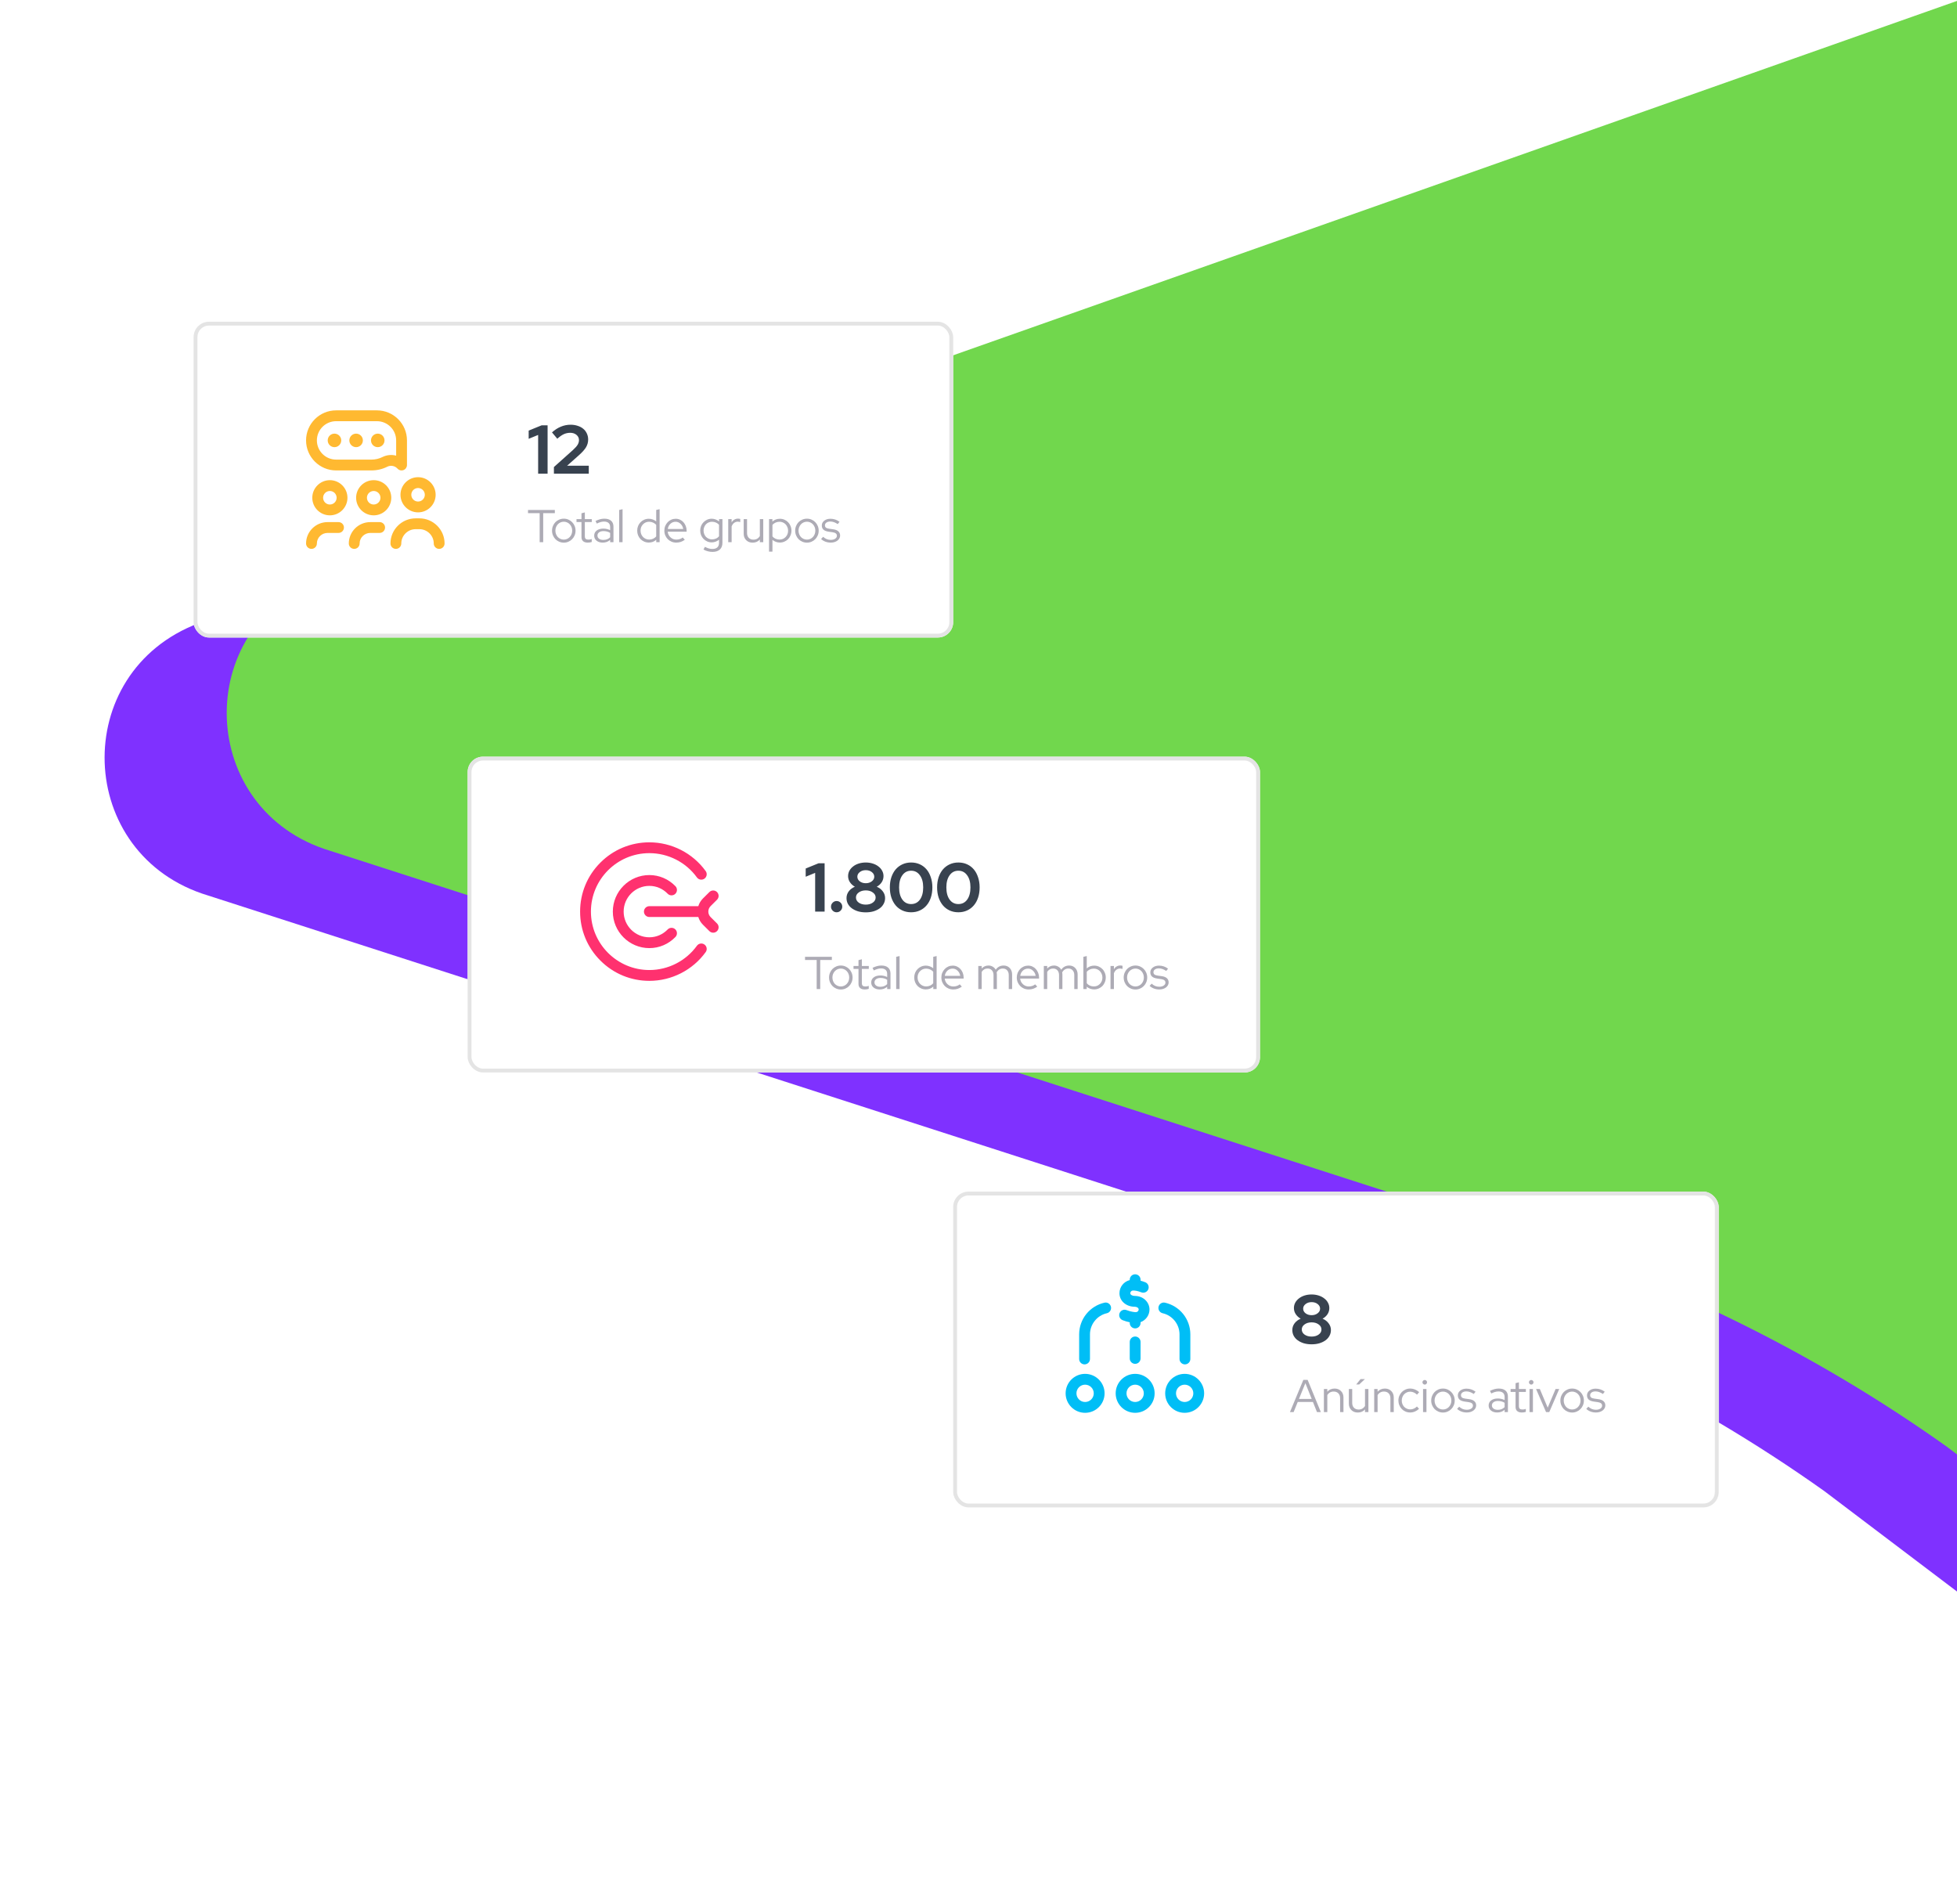 <svg width="657" height="639" viewBox="0 0 657 639" fill="none" xmlns="http://www.w3.org/2000/svg">
<g clip-path="url(#clip0)">
<path d="M66.724 209.191L1283.58 -220.329C1327.77 -236.746 1373.5 -199.684 1365.31 -153.982L1149.08 723.164C1136.24 795.456 1050.85 829.422 990.349 786.537L612.464 500.531C566.957 468.19 516.258 443.564 462.486 427.235L69.888 300.611C25.104 287.15 23.07 225.623 66.724 209.191Z" fill="#7F31FF"/>
<path d="M107.724 194.191L1324.58 -235.329C1368.77 -251.746 1414.5 -214.684 1406.31 -168.982L1190.08 708.164C1177.24 780.456 1091.85 814.422 1031.35 771.537L653.464 485.531C607.957 453.19 557.258 428.564 503.486 412.235L110.888 285.611C66.104 272.15 64.07 210.623 107.724 194.191Z" fill="#71D74D"/>
<g filter="url(#filter0_d)">
<rect x="65" y="108" width="255" height="106" rx="5.15" fill="white"/>
<rect x="65.644" y="108.644" width="253.712" height="104.713" rx="4.506" stroke="#E4E4E4" stroke-width="1.288"/>
</g>
<g filter="url(#filter1_d)">
<rect x="157" y="254" width="266" height="106" rx="5.15" fill="white"/>
<rect x="157.644" y="254.644" width="264.712" height="104.713" rx="4.506" stroke="#E4E4E4" stroke-width="1.288"/>
</g>
<g filter="url(#filter2_d)">
<rect x="320" y="400" width="257" height="106" rx="5.15" fill="white"/>
<rect x="320.644" y="400.644" width="255.712" height="104.713" rx="4.506" stroke="#E4E4E4" stroke-width="1.288"/>
</g>
<path d="M183.837 142.777V159H180.662V145.999L177.487 147.297V144.539L181.82 142.777H183.837ZM185.96 159V156.775L192.357 151.051C193.083 150.387 193.6 149.807 193.909 149.313C194.218 148.803 194.373 148.278 194.373 147.737C194.373 147.026 194.095 146.439 193.538 145.976C192.982 145.512 192.287 145.28 191.453 145.28C190.68 145.28 189.954 145.435 189.274 145.744C188.61 146.053 187.884 146.563 187.096 147.273L185.311 145.141C186.254 144.292 187.25 143.65 188.301 143.218C189.351 142.785 190.433 142.569 191.545 142.569C192.411 142.569 193.206 142.693 193.932 142.94C194.674 143.171 195.3 143.504 195.81 143.936C196.335 144.369 196.737 144.894 197.015 145.512C197.308 146.13 197.455 146.802 197.455 147.528C197.455 148.455 197.223 149.313 196.76 150.101C196.296 150.889 195.493 151.793 194.35 152.812L190.387 156.335H197.664V159H185.96Z" fill="#38424F"/>
<path d="M276.837 289.777V306H273.662V292.999L270.487 294.297V291.539L274.82 289.777H276.837ZM280.861 302.454C281.386 302.454 281.834 302.64 282.205 303.01C282.576 303.381 282.761 303.829 282.761 304.355C282.761 304.864 282.576 305.305 282.205 305.676C281.834 306.046 281.386 306.232 280.861 306.232C280.351 306.232 279.91 306.046 279.54 305.676C279.169 305.305 278.983 304.864 278.983 304.355C278.983 303.829 279.169 303.381 279.54 303.01C279.91 302.64 280.351 302.454 280.861 302.454ZM290.653 306.255C289.711 306.255 288.838 306.139 288.035 305.907C287.247 305.66 286.567 305.328 285.995 304.911C285.424 304.494 284.976 303.992 284.651 303.404C284.342 302.817 284.188 302.168 284.188 301.458C284.188 300.623 284.443 299.866 284.952 299.187C285.478 298.507 286.158 297.997 286.992 297.657C286.312 297.271 285.764 296.769 285.346 296.151C284.929 295.533 284.721 294.845 284.721 294.088C284.721 293.439 284.867 292.837 285.161 292.28C285.47 291.724 285.887 291.245 286.412 290.844C286.938 290.426 287.563 290.102 288.29 289.87C289.031 289.638 289.819 289.523 290.653 289.523C291.488 289.523 292.268 289.638 292.994 289.87C293.736 290.102 294.369 290.426 294.894 290.844C295.435 291.245 295.852 291.724 296.146 292.28C296.455 292.837 296.609 293.439 296.609 294.088C296.609 294.845 296.401 295.54 295.984 296.174C295.567 296.792 295.018 297.286 294.338 297.657C295.173 297.997 295.845 298.507 296.355 299.187C296.88 299.866 297.142 300.623 297.142 301.458C297.142 302.168 296.98 302.817 296.656 303.404C296.347 303.992 295.906 304.494 295.335 304.911C294.763 305.328 294.076 305.66 293.272 305.907C292.484 306.139 291.611 306.255 290.653 306.255ZM290.653 296.475C291.457 296.475 292.129 296.266 292.67 295.849C293.226 295.432 293.504 294.915 293.504 294.297C293.504 293.679 293.234 293.161 292.693 292.744C292.152 292.311 291.472 292.095 290.653 292.095C289.85 292.095 289.178 292.311 288.637 292.744C288.096 293.161 287.826 293.679 287.826 294.297C287.826 294.915 288.096 295.432 288.637 295.849C289.193 296.266 289.866 296.475 290.653 296.475ZM290.653 303.659C291.611 303.659 292.399 303.435 293.017 302.987C293.651 302.539 293.967 301.968 293.967 301.272C293.967 300.592 293.651 300.029 293.017 299.581C292.399 299.117 291.611 298.885 290.653 298.885C289.711 298.885 288.923 299.117 288.29 299.581C287.672 300.029 287.363 300.592 287.363 301.272C287.363 301.968 287.672 302.539 288.29 302.987C288.923 303.435 289.711 303.659 290.653 303.659ZM305.876 306.232C304.81 306.232 303.837 306.031 302.956 305.629C302.075 305.227 301.326 304.664 300.708 303.937C300.09 303.211 299.603 302.331 299.248 301.295C298.908 300.26 298.738 299.117 298.738 297.866C298.738 296.63 298.908 295.494 299.248 294.459C299.603 293.424 300.09 292.543 300.708 291.817C301.342 291.091 302.099 290.527 302.979 290.125C303.86 289.723 304.826 289.523 305.876 289.523C306.942 289.523 307.916 289.723 308.796 290.125C309.677 290.527 310.426 291.091 311.044 291.817C311.662 292.543 312.141 293.424 312.481 294.459C312.836 295.494 313.014 296.63 313.014 297.866C313.014 299.117 312.844 300.26 312.504 301.295C312.164 302.331 311.678 303.211 311.044 303.937C310.426 304.664 309.677 305.227 308.796 305.629C307.916 306.031 306.942 306.232 305.876 306.232ZM305.876 303.474C307.128 303.474 308.116 302.972 308.843 301.968C309.569 300.963 309.932 299.596 309.932 297.866C309.932 296.166 309.561 294.814 308.819 293.81C308.093 292.79 307.112 292.28 305.876 292.28C304.64 292.28 303.659 292.79 302.933 293.81C302.207 294.814 301.844 296.166 301.844 297.866C301.844 299.596 302.207 300.963 302.933 301.968C303.659 302.972 304.64 303.474 305.876 303.474ZM321.741 306.232C320.675 306.232 319.702 306.031 318.821 305.629C317.94 305.227 317.191 304.664 316.573 303.937C315.955 303.211 315.468 302.331 315.113 301.295C314.773 300.26 314.603 299.117 314.603 297.866C314.603 296.63 314.773 295.494 315.113 294.459C315.468 293.424 315.955 292.543 316.573 291.817C317.207 291.091 317.964 290.527 318.844 290.125C319.725 289.723 320.69 289.523 321.741 289.523C322.807 289.523 323.78 289.723 324.661 290.125C325.542 290.527 326.291 291.091 326.909 291.817C327.527 292.543 328.006 293.424 328.346 294.459C328.701 295.494 328.879 296.63 328.879 297.866C328.879 299.117 328.709 300.26 328.369 301.295C328.029 302.331 327.543 303.211 326.909 303.937C326.291 304.664 325.542 305.227 324.661 305.629C323.78 306.031 322.807 306.232 321.741 306.232ZM321.741 303.474C322.993 303.474 323.981 302.972 324.707 301.968C325.434 300.963 325.797 299.596 325.797 297.866C325.797 296.166 325.426 294.814 324.684 293.81C323.958 292.79 322.977 292.28 321.741 292.28C320.505 292.28 319.524 292.79 318.798 293.81C318.072 294.814 317.709 296.166 317.709 297.866C317.709 299.596 318.072 300.963 318.798 301.968C319.524 302.972 320.505 303.474 321.741 303.474Z" fill="#38424F"/>
<path d="M440.323 451.255C439.381 451.255 438.508 451.139 437.705 450.907C436.917 450.66 436.237 450.328 435.665 449.911C435.093 449.494 434.645 448.992 434.321 448.404C434.012 447.817 433.857 447.168 433.857 446.458C433.857 445.623 434.112 444.866 434.622 444.187C435.148 443.507 435.827 442.997 436.662 442.657C435.982 442.271 435.433 441.769 435.016 441.151C434.599 440.533 434.391 439.845 434.391 439.088C434.391 438.439 434.537 437.837 434.831 437.28C435.14 436.724 435.557 436.245 436.082 435.844C436.608 435.426 437.233 435.102 437.959 434.87C438.701 434.638 439.489 434.523 440.323 434.523C441.158 434.523 441.938 434.638 442.664 434.87C443.406 435.102 444.039 435.426 444.564 435.844C445.105 436.245 445.522 436.724 445.816 437.28C446.125 437.837 446.279 438.439 446.279 439.088C446.279 439.845 446.071 440.54 445.654 441.174C445.236 441.792 444.688 442.286 444.008 442.657C444.842 442.997 445.515 443.507 446.024 444.187C446.55 444.866 446.812 445.623 446.812 446.458C446.812 447.168 446.65 447.817 446.326 448.404C446.017 448.992 445.576 449.494 445.005 449.911C444.433 450.328 443.745 450.66 442.942 450.907C442.154 451.139 441.281 451.255 440.323 451.255ZM440.323 441.475C441.127 441.475 441.799 441.266 442.34 440.849C442.896 440.432 443.174 439.915 443.174 439.297C443.174 438.679 442.903 438.161 442.363 437.744C441.822 437.311 441.142 437.095 440.323 437.095C439.52 437.095 438.848 437.311 438.307 437.744C437.766 438.161 437.496 438.679 437.496 439.297C437.496 439.915 437.766 440.432 438.307 440.849C438.863 441.266 439.535 441.475 440.323 441.475ZM440.323 448.659C441.281 448.659 442.069 448.435 442.687 447.987C443.321 447.539 443.637 446.968 443.637 446.272C443.637 445.592 443.321 445.029 442.687 444.581C442.069 444.117 441.281 443.885 440.323 443.885C439.381 443.885 438.593 444.117 437.959 444.581C437.341 445.029 437.032 445.592 437.032 446.272C437.032 446.968 437.341 447.539 437.959 447.987C438.593 448.435 439.381 448.659 440.323 448.659Z" fill="#38424F"/>
<path d="M177.263 172.251V171.185H186.27V172.251H182.361V182H181.172V172.251H177.263ZM185.328 178.122C185.328 177.566 185.431 177.041 185.637 176.546C185.843 176.052 186.121 175.624 186.471 175.264C186.832 174.903 187.254 174.62 187.738 174.414C188.222 174.208 188.737 174.105 189.283 174.105C189.829 174.105 190.339 174.208 190.813 174.414C191.297 174.62 191.714 174.903 192.064 175.264C192.425 175.624 192.708 176.052 192.914 176.546C193.12 177.041 193.223 177.566 193.223 178.122C193.223 178.689 193.12 179.219 192.914 179.713C192.708 180.208 192.425 180.635 192.064 180.996C191.714 181.356 191.297 181.639 190.813 181.845C190.339 182.052 189.829 182.155 189.283 182.155C188.737 182.155 188.222 182.052 187.738 181.845C187.254 181.639 186.832 181.356 186.471 180.996C186.121 180.635 185.843 180.208 185.637 179.713C185.431 179.219 185.328 178.689 185.328 178.122ZM189.283 181.135C189.675 181.135 190.04 181.058 190.38 180.903C190.73 180.749 191.029 180.537 191.276 180.27C191.534 179.991 191.735 179.672 191.879 179.312C192.023 178.941 192.095 178.544 192.095 178.122C192.095 177.7 192.023 177.308 191.879 176.948C191.735 176.577 191.534 176.258 191.276 175.99C191.029 175.722 190.73 175.511 190.38 175.356C190.04 175.202 189.675 175.125 189.283 175.125C188.892 175.125 188.521 175.202 188.171 175.356C187.831 175.511 187.532 175.722 187.275 175.99C187.027 176.258 186.827 176.577 186.672 176.948C186.528 177.308 186.456 177.7 186.456 178.122C186.456 178.544 186.528 178.941 186.672 179.312C186.816 179.672 187.012 179.991 187.259 180.27C187.517 180.537 187.821 180.749 188.171 180.903C188.521 181.058 188.892 181.135 189.283 181.135ZM195.211 180.27V175.233H193.542V174.26H195.211V172.297L196.339 172.004V174.26H198.672V175.233H196.339V179.976C196.339 180.388 196.432 180.687 196.617 180.872C196.802 181.047 197.106 181.135 197.529 181.135C197.745 181.135 197.935 181.119 198.1 181.088C198.275 181.058 198.461 181.006 198.656 180.934V181.938C198.461 182.01 198.239 182.062 197.992 182.093C197.755 182.124 197.523 182.139 197.297 182.139C196.627 182.139 196.112 181.979 195.752 181.66C195.391 181.341 195.211 180.877 195.211 180.27ZM202.337 182.139C201.493 182.139 200.802 181.923 200.267 181.49C199.742 181.058 199.479 180.496 199.479 179.806C199.479 179.085 199.757 178.513 200.313 178.091C200.869 177.659 201.621 177.442 202.569 177.442C202.981 177.442 203.377 177.489 203.759 177.581C204.15 177.674 204.51 177.803 204.84 177.968V176.948C204.84 176.33 204.665 175.866 204.315 175.557C203.965 175.238 203.455 175.078 202.785 175.078C202.404 175.078 202.018 175.135 201.626 175.248C201.245 175.351 200.823 175.521 200.36 175.758L199.927 174.878C200.483 174.61 200.998 174.414 201.472 174.29C201.946 174.167 202.42 174.105 202.893 174.105C203.872 174.105 204.624 174.337 205.149 174.8C205.685 175.264 205.952 175.928 205.952 176.793V182H204.84V181.243C204.49 181.542 204.104 181.768 203.681 181.923C203.269 182.067 202.821 182.139 202.337 182.139ZM200.576 179.775C200.576 180.208 200.756 180.563 201.117 180.841C201.487 181.109 201.961 181.243 202.538 181.243C203.002 181.243 203.424 181.171 203.805 181.027C204.186 180.882 204.531 180.656 204.84 180.347V178.895C204.521 178.678 204.176 178.524 203.805 178.431C203.444 178.328 203.043 178.277 202.6 178.277C201.982 178.277 201.487 178.416 201.117 178.694C200.756 178.961 200.576 179.322 200.576 179.775ZM209.006 170.922V182H207.862V171.185L209.006 170.922ZM220.316 182V181.181C219.986 181.49 219.605 181.727 219.172 181.892C218.75 182.046 218.297 182.124 217.813 182.124C217.267 182.124 216.757 182.021 216.283 181.815C215.81 181.609 215.398 181.33 215.047 180.98C214.697 180.62 214.419 180.192 214.213 179.698C214.017 179.204 213.919 178.678 213.919 178.122C213.919 177.566 214.017 177.046 214.213 176.562C214.419 176.067 214.697 175.645 215.047 175.295C215.398 174.934 215.81 174.651 216.283 174.445C216.767 174.239 217.282 174.136 217.828 174.136C218.271 174.136 218.704 174.213 219.126 174.368C219.559 174.512 219.95 174.728 220.3 175.017V171.185L221.444 170.922V182H220.316ZM215.047 178.107C215.047 178.529 215.119 178.925 215.264 179.296C215.418 179.667 215.624 179.986 215.882 180.254C216.139 180.522 216.443 180.733 216.793 180.888C217.143 181.042 217.519 181.119 217.921 181.119C218.405 181.119 218.853 181.027 219.265 180.841C219.687 180.646 220.033 180.378 220.3 180.038V176.206C220.033 175.877 219.687 175.619 219.265 175.434C218.843 175.238 218.395 175.14 217.921 175.14C217.118 175.14 216.438 175.423 215.882 175.99C215.325 176.556 215.047 177.262 215.047 178.107ZM229.908 181.181C229.475 181.5 229.022 181.742 228.548 181.907C228.085 182.062 227.575 182.139 227.019 182.139C226.462 182.139 225.937 182.036 225.443 181.83C224.959 181.624 224.536 181.341 224.176 180.98C223.826 180.62 223.548 180.197 223.342 179.713C223.136 179.219 223.033 178.689 223.033 178.122C223.033 177.566 223.13 177.046 223.326 176.562C223.532 176.077 223.805 175.655 224.145 175.295C224.485 174.934 224.887 174.651 225.35 174.445C225.824 174.239 226.323 174.136 226.849 174.136C227.364 174.136 227.843 174.239 228.286 174.445C228.739 174.651 229.125 174.934 229.444 175.295C229.774 175.655 230.031 176.077 230.217 176.562C230.413 177.046 230.51 177.566 230.51 178.122V178.477H224.16C224.243 179.24 224.557 179.873 225.103 180.378C225.649 180.882 226.303 181.135 227.065 181.135C227.467 181.135 227.858 181.073 228.239 180.949C228.62 180.826 228.94 180.651 229.197 180.424L229.908 181.181ZM226.818 175.14C226.148 175.14 225.566 175.367 225.072 175.82C224.588 176.273 224.294 176.855 224.191 177.566H229.367C229.264 176.886 228.971 176.314 228.486 175.851C228.013 175.377 227.456 175.14 226.818 175.14ZM238.935 182.062C238.4 182.062 237.895 181.959 237.421 181.753C236.958 181.547 236.551 181.269 236.201 180.919C235.85 180.558 235.572 180.136 235.366 179.652C235.171 179.167 235.073 178.647 235.073 178.091C235.073 177.535 235.171 177.015 235.366 176.531C235.572 176.047 235.85 175.629 236.201 175.279C236.551 174.919 236.963 174.635 237.437 174.429C237.91 174.223 238.42 174.12 238.966 174.12C239.409 174.12 239.836 174.203 240.248 174.368C240.671 174.522 241.057 174.744 241.407 175.032V174.26H242.535V182.185C242.535 183.174 242.247 183.931 241.67 184.457C241.093 184.992 240.269 185.26 239.198 185.26C238.662 185.26 238.132 185.188 237.606 185.044C237.081 184.91 236.602 184.714 236.17 184.457L236.664 183.56C237.128 183.808 237.555 183.988 237.946 184.101C238.348 184.215 238.75 184.271 239.151 184.271C239.883 184.271 240.439 184.096 240.82 183.746C241.201 183.396 241.392 182.881 241.392 182.201V181.166C241.042 181.454 240.655 181.676 240.233 181.83C239.821 181.985 239.388 182.062 238.935 182.062ZM236.201 178.091C236.201 178.503 236.273 178.895 236.417 179.265C236.561 179.626 236.757 179.94 237.004 180.208C237.261 180.465 237.565 180.671 237.915 180.826C238.266 180.98 238.636 181.058 239.028 181.058C239.522 181.058 239.975 180.965 240.387 180.779C240.799 180.594 241.134 180.331 241.392 179.991V176.191C241.134 175.861 240.794 175.604 240.372 175.418C239.96 175.233 239.512 175.14 239.028 175.14C238.626 175.14 238.25 175.217 237.9 175.372C237.56 175.516 237.261 175.722 237.004 175.99C236.757 176.258 236.561 176.572 236.417 176.932C236.273 177.293 236.201 177.679 236.201 178.091ZM244.481 182V174.26H245.624V175.356C245.851 174.955 246.149 174.646 246.52 174.429C246.891 174.203 247.313 174.09 247.787 174.09C247.931 174.09 248.06 174.1 248.173 174.12C248.287 174.131 248.4 174.157 248.513 174.198V175.248C248.379 175.207 248.245 175.176 248.112 175.156C247.978 175.125 247.844 175.109 247.71 175.109C247.236 175.109 246.819 175.248 246.458 175.526C246.098 175.794 245.82 176.186 245.624 176.701V182H244.481ZM250.798 174.26V178.925C250.798 179.605 250.994 180.146 251.385 180.548C251.777 180.949 252.302 181.15 252.961 181.15C253.425 181.15 253.837 181.047 254.197 180.841C254.568 180.625 254.867 180.326 255.093 179.945V174.26H256.237V182H255.093V181.104C254.795 181.454 254.439 181.717 254.027 181.892C253.625 182.067 253.172 182.155 252.668 182.155C251.782 182.155 251.061 181.876 250.505 181.32C249.948 180.764 249.67 180.043 249.67 179.157V174.26H250.798ZM258.181 185.167V174.26H259.308V175.094C259.638 174.775 260.014 174.538 260.436 174.383C260.869 174.218 261.327 174.136 261.811 174.136C262.357 174.136 262.867 174.239 263.341 174.445C263.815 174.651 264.227 174.934 264.577 175.295C264.927 175.645 265.2 176.067 265.396 176.562C265.602 177.046 265.705 177.566 265.705 178.122C265.705 178.678 265.602 179.204 265.396 179.698C265.2 180.192 264.927 180.62 264.577 180.98C264.227 181.33 263.81 181.609 263.325 181.815C262.852 182.021 262.342 182.124 261.796 182.124C261.343 182.124 260.905 182.046 260.483 181.892C260.06 181.737 259.674 181.516 259.324 181.227V185.167H258.181ZM261.703 175.14C261.219 175.14 260.766 175.238 260.344 175.434C259.932 175.619 259.592 175.882 259.324 176.222V180.053C259.592 180.383 259.937 180.646 260.359 180.841C260.781 181.027 261.229 181.119 261.703 181.119C262.517 181.119 263.197 180.836 263.743 180.27C264.299 179.693 264.577 178.982 264.577 178.138C264.577 177.715 264.5 177.324 264.345 176.963C264.201 176.592 264 176.273 263.743 176.005C263.485 175.738 263.181 175.526 262.831 175.372C262.481 175.217 262.105 175.14 261.703 175.14ZM266.953 178.122C266.953 177.566 267.056 177.041 267.262 176.546C267.468 176.052 267.746 175.624 268.097 175.264C268.457 174.903 268.879 174.62 269.364 174.414C269.848 174.208 270.363 174.105 270.909 174.105C271.454 174.105 271.964 174.208 272.438 174.414C272.922 174.62 273.339 174.903 273.69 175.264C274.05 175.624 274.333 176.052 274.539 176.546C274.745 177.041 274.848 177.566 274.848 178.122C274.848 178.689 274.745 179.219 274.539 179.713C274.333 180.208 274.05 180.635 273.69 180.996C273.339 181.356 272.922 181.639 272.438 181.845C271.964 182.052 271.454 182.155 270.909 182.155C270.363 182.155 269.848 182.052 269.364 181.845C268.879 181.639 268.457 181.356 268.097 180.996C267.746 180.635 267.468 180.208 267.262 179.713C267.056 179.219 266.953 178.689 266.953 178.122ZM270.909 181.135C271.3 181.135 271.666 181.058 272.006 180.903C272.356 180.749 272.654 180.537 272.902 180.27C273.159 179.991 273.36 179.672 273.504 179.312C273.648 178.941 273.72 178.544 273.72 178.122C273.72 177.7 273.648 177.308 273.504 176.948C273.36 176.577 273.159 176.258 272.902 175.99C272.654 175.722 272.356 175.511 272.006 175.356C271.666 175.202 271.3 175.125 270.909 175.125C270.517 175.125 270.146 175.202 269.796 175.356C269.456 175.511 269.158 175.722 268.9 175.99C268.653 176.258 268.452 176.577 268.298 176.948C268.153 177.308 268.081 177.7 268.081 178.122C268.081 178.544 268.153 178.941 268.298 179.312C268.442 179.672 268.637 179.991 268.885 180.27C269.142 180.537 269.446 180.749 269.796 180.903C270.146 181.058 270.517 181.135 270.909 181.135ZM275.649 180.934L276.344 180.192C276.694 180.522 277.086 180.779 277.518 180.965C277.961 181.14 278.409 181.227 278.863 181.227C279.481 181.227 279.985 181.099 280.377 180.841C280.768 180.584 280.964 180.249 280.964 179.837C280.964 179.507 280.845 179.25 280.608 179.064C280.382 178.869 280.021 178.735 279.527 178.663L278.183 178.477C277.41 178.364 276.833 178.137 276.452 177.798C276.082 177.447 275.896 176.979 275.896 176.392C275.896 175.743 276.169 175.207 276.715 174.785C277.261 174.352 277.956 174.136 278.801 174.136C279.357 174.136 279.882 174.218 280.377 174.383C280.881 174.548 281.371 174.805 281.844 175.156L281.242 175.928C280.809 175.64 280.387 175.423 279.975 175.279C279.573 175.135 279.161 175.063 278.739 175.063C278.214 175.063 277.781 175.181 277.441 175.418C277.112 175.655 276.947 175.964 276.947 176.345C276.947 176.675 277.06 176.932 277.287 177.118C277.513 177.293 277.879 177.416 278.384 177.489L279.728 177.674C280.5 177.777 281.077 178.009 281.458 178.369C281.85 178.719 282.045 179.188 282.045 179.775C282.045 180.105 281.963 180.419 281.798 180.718C281.644 181.006 281.422 181.258 281.134 181.475C280.856 181.681 280.526 181.845 280.145 181.969C279.764 182.082 279.352 182.139 278.909 182.139C278.27 182.139 277.668 182.036 277.101 181.83C276.545 181.614 276.061 181.315 275.649 180.934Z" fill="#ADABB5"/>
<path d="M270.263 322.251V321.185H279.27V322.251H275.361V332H274.172V322.251H270.263ZM278.328 328.122C278.328 327.566 278.431 327.041 278.637 326.546C278.843 326.052 279.121 325.624 279.471 325.264C279.832 324.903 280.254 324.62 280.738 324.414C281.222 324.208 281.737 324.105 282.283 324.105C282.829 324.105 283.339 324.208 283.813 324.414C284.297 324.62 284.714 324.903 285.064 325.264C285.425 325.624 285.708 326.052 285.914 326.546C286.12 327.041 286.223 327.566 286.223 328.122C286.223 328.689 286.12 329.219 285.914 329.713C285.708 330.208 285.425 330.635 285.064 330.996C284.714 331.356 284.297 331.639 283.813 331.845C283.339 332.052 282.829 332.155 282.283 332.155C281.737 332.155 281.222 332.052 280.738 331.845C280.254 331.639 279.832 331.356 279.471 330.996C279.121 330.635 278.843 330.208 278.637 329.713C278.431 329.219 278.328 328.689 278.328 328.122ZM282.283 331.135C282.675 331.135 283.04 331.058 283.38 330.903C283.73 330.749 284.029 330.537 284.276 330.27C284.534 329.991 284.735 329.672 284.879 329.312C285.023 328.941 285.095 328.544 285.095 328.122C285.095 327.7 285.023 327.308 284.879 326.948C284.735 326.577 284.534 326.258 284.276 325.99C284.029 325.722 283.73 325.511 283.38 325.356C283.04 325.202 282.675 325.125 282.283 325.125C281.892 325.125 281.521 325.202 281.171 325.356C280.831 325.511 280.532 325.722 280.275 325.99C280.027 326.258 279.827 326.577 279.672 326.948C279.528 327.308 279.456 327.7 279.456 328.122C279.456 328.544 279.528 328.941 279.672 329.312C279.816 329.672 280.012 329.991 280.259 330.27C280.517 330.537 280.821 330.749 281.171 330.903C281.521 331.058 281.892 331.135 282.283 331.135ZM288.211 330.27V325.233H286.542V324.26H288.211V322.297L289.339 322.004V324.26H291.672V325.233H289.339V329.976C289.339 330.388 289.432 330.687 289.617 330.872C289.802 331.047 290.106 331.135 290.529 331.135C290.745 331.135 290.935 331.119 291.1 331.088C291.275 331.058 291.461 331.006 291.656 330.934V331.938C291.461 332.01 291.239 332.062 290.992 332.093C290.755 332.124 290.523 332.139 290.297 332.139C289.627 332.139 289.112 331.979 288.752 331.66C288.391 331.341 288.211 330.877 288.211 330.27ZM295.337 332.139C294.493 332.139 293.802 331.923 293.267 331.49C292.742 331.058 292.479 330.496 292.479 329.806C292.479 329.085 292.757 328.513 293.313 328.091C293.869 327.659 294.621 327.442 295.569 327.442C295.981 327.442 296.377 327.489 296.759 327.581C297.15 327.674 297.51 327.803 297.84 327.968V326.948C297.84 326.33 297.665 325.866 297.315 325.557C296.965 325.238 296.455 325.078 295.785 325.078C295.404 325.078 295.018 325.135 294.626 325.248C294.245 325.351 293.823 325.521 293.36 325.758L292.927 324.878C293.483 324.61 293.998 324.414 294.472 324.29C294.946 324.167 295.42 324.105 295.893 324.105C296.872 324.105 297.624 324.337 298.149 324.8C298.685 325.264 298.952 325.928 298.952 326.793V332H297.84V331.243C297.49 331.542 297.104 331.768 296.681 331.923C296.269 332.067 295.821 332.139 295.337 332.139ZM293.576 329.775C293.576 330.208 293.756 330.563 294.117 330.841C294.487 331.109 294.961 331.243 295.538 331.243C296.002 331.243 296.424 331.171 296.805 331.027C297.186 330.882 297.531 330.656 297.84 330.347V328.895C297.521 328.678 297.176 328.524 296.805 328.431C296.444 328.328 296.043 328.277 295.6 328.277C294.982 328.277 294.487 328.416 294.117 328.694C293.756 328.961 293.576 329.322 293.576 329.775ZM302.006 320.922V332H300.862V321.185L302.006 320.922ZM313.316 332V331.181C312.986 331.49 312.605 331.727 312.172 331.892C311.75 332.046 311.297 332.124 310.813 332.124C310.267 332.124 309.757 332.021 309.283 331.815C308.81 331.609 308.398 331.33 308.047 330.98C307.697 330.62 307.419 330.192 307.213 329.698C307.017 329.204 306.919 328.678 306.919 328.122C306.919 327.566 307.017 327.046 307.213 326.562C307.419 326.067 307.697 325.645 308.047 325.295C308.398 324.934 308.81 324.651 309.283 324.445C309.767 324.239 310.282 324.136 310.828 324.136C311.271 324.136 311.704 324.213 312.126 324.368C312.559 324.512 312.95 324.728 313.3 325.017V321.185L314.444 320.922V332H313.316ZM308.047 328.107C308.047 328.529 308.119 328.925 308.264 329.296C308.418 329.667 308.624 329.986 308.882 330.254C309.139 330.522 309.443 330.733 309.793 330.888C310.143 331.042 310.519 331.119 310.921 331.119C311.405 331.119 311.853 331.027 312.265 330.841C312.687 330.646 313.033 330.378 313.3 330.038V326.206C313.033 325.877 312.687 325.619 312.265 325.434C311.843 325.238 311.395 325.14 310.921 325.14C310.118 325.14 309.438 325.423 308.882 325.99C308.325 326.556 308.047 327.262 308.047 328.107ZM322.908 331.181C322.475 331.5 322.022 331.742 321.548 331.907C321.085 332.062 320.575 332.139 320.019 332.139C319.462 332.139 318.937 332.036 318.443 331.83C317.959 331.624 317.536 331.341 317.176 330.98C316.826 330.62 316.548 330.197 316.342 329.713C316.136 329.219 316.033 328.689 316.033 328.122C316.033 327.566 316.13 327.046 316.326 326.562C316.532 326.077 316.805 325.655 317.145 325.295C317.485 324.934 317.887 324.651 318.35 324.445C318.824 324.239 319.323 324.136 319.849 324.136C320.364 324.136 320.843 324.239 321.286 324.445C321.739 324.651 322.125 324.934 322.444 325.295C322.774 325.655 323.031 326.077 323.217 326.562C323.413 327.046 323.51 327.566 323.51 328.122V328.477H317.16C317.243 329.24 317.557 329.873 318.103 330.378C318.649 330.882 319.303 331.135 320.065 331.135C320.467 331.135 320.858 331.073 321.239 330.949C321.62 330.826 321.94 330.651 322.197 330.424L322.908 331.181ZM319.818 325.14C319.148 325.14 318.566 325.367 318.072 325.82C317.588 326.273 317.294 326.855 317.191 327.566H322.367C322.264 326.886 321.971 326.314 321.486 325.851C321.013 325.377 320.456 325.14 319.818 325.14ZM328.428 332V324.26H329.571V325.109C329.86 324.78 330.194 324.532 330.576 324.368C330.957 324.193 331.379 324.105 331.842 324.105C332.378 324.105 332.857 324.234 333.279 324.491C333.712 324.738 334.047 325.078 334.284 325.511C334.603 325.037 334.984 324.687 335.427 324.46C335.88 324.223 336.385 324.105 336.941 324.105C337.775 324.105 338.455 324.383 338.98 324.939C339.516 325.496 339.784 326.217 339.784 327.102V332H338.656V327.334C338.656 326.654 338.476 326.114 338.115 325.712C337.755 325.31 337.265 325.109 336.647 325.109C336.225 325.109 335.839 325.217 335.489 325.434C335.138 325.65 334.84 325.964 334.593 326.376C334.613 326.489 334.629 326.608 334.639 326.732C334.66 326.845 334.67 326.968 334.67 327.102V332H333.542V327.334C333.542 326.654 333.362 326.114 333.001 325.712C332.641 325.31 332.157 325.109 331.549 325.109C331.137 325.109 330.761 325.207 330.421 325.403C330.091 325.588 329.808 325.866 329.571 326.237V332H328.428ZM348.225 331.181C347.793 331.5 347.339 331.742 346.866 331.907C346.402 332.062 345.892 332.139 345.336 332.139C344.78 332.139 344.255 332.036 343.76 331.83C343.276 331.624 342.854 331.341 342.493 330.98C342.143 330.62 341.865 330.197 341.659 329.713C341.453 329.219 341.35 328.689 341.35 328.122C341.35 327.566 341.448 327.046 341.644 326.562C341.85 326.077 342.123 325.655 342.462 325.295C342.802 324.934 343.204 324.651 343.668 324.445C344.141 324.239 344.641 324.136 345.166 324.136C345.681 324.136 346.16 324.239 346.603 324.445C347.056 324.651 347.442 324.934 347.762 325.295C348.091 325.655 348.349 326.077 348.534 326.562C348.73 327.046 348.828 327.566 348.828 328.122V328.477H342.478C342.56 329.24 342.874 329.873 343.42 330.378C343.966 330.882 344.62 331.135 345.382 331.135C345.784 331.135 346.176 331.073 346.557 330.949C346.938 330.826 347.257 330.651 347.515 330.424L348.225 331.181ZM345.135 325.14C344.466 325.14 343.884 325.367 343.389 325.82C342.905 326.273 342.612 326.855 342.509 327.566H347.685C347.582 326.886 347.288 326.314 346.804 325.851C346.33 325.377 345.774 325.14 345.135 325.14ZM350.426 332V324.26H351.569V325.109C351.858 324.78 352.193 324.532 352.574 324.368C352.955 324.193 353.377 324.105 353.841 324.105C354.376 324.105 354.855 324.234 355.277 324.491C355.71 324.738 356.045 325.078 356.282 325.511C356.601 325.037 356.982 324.687 357.425 324.46C357.878 324.223 358.383 324.105 358.939 324.105C359.773 324.105 360.453 324.383 360.979 324.939C361.514 325.496 361.782 326.217 361.782 327.102V332H360.654V327.334C360.654 326.654 360.474 326.114 360.113 325.712C359.753 325.31 359.264 325.109 358.646 325.109C358.223 325.109 357.837 325.217 357.487 325.434C357.137 325.65 356.838 325.964 356.591 326.376C356.611 326.489 356.627 326.608 356.637 326.732C356.658 326.845 356.668 326.968 356.668 327.102V332H355.54V327.334C355.54 326.654 355.36 326.114 354.999 325.712C354.639 325.31 354.155 325.109 353.547 325.109C353.135 325.109 352.759 325.207 352.419 325.403C352.09 325.588 351.806 325.866 351.569 326.237V332H350.426ZM371.228 328.122C371.228 328.678 371.125 329.204 370.919 329.698C370.723 330.192 370.45 330.62 370.1 330.98C369.75 331.33 369.332 331.609 368.848 331.815C368.375 332.021 367.865 332.124 367.319 332.124C366.866 332.124 366.423 332.046 365.99 331.892C365.568 331.737 365.182 331.516 364.831 331.227V332H363.704V321.185L364.847 320.922V325.078C365.166 324.769 365.537 324.538 365.959 324.383C366.392 324.218 366.85 324.136 367.334 324.136C367.88 324.136 368.39 324.239 368.864 324.445C369.338 324.651 369.75 324.934 370.1 325.295C370.45 325.645 370.723 326.067 370.919 326.562C371.125 327.046 371.228 327.566 371.228 328.122ZM367.226 325.14C366.742 325.14 366.289 325.238 365.867 325.434C365.455 325.619 365.115 325.882 364.847 326.222V330.053C365.115 330.383 365.46 330.646 365.882 330.841C366.304 331.027 366.752 331.119 367.226 331.119C368.04 331.119 368.72 330.836 369.266 330.27C369.822 329.693 370.1 328.982 370.1 328.138C370.1 327.715 370.023 327.324 369.868 326.963C369.724 326.592 369.523 326.273 369.266 326.005C369.008 325.738 368.704 325.526 368.354 325.372C368.004 325.217 367.628 325.14 367.226 325.14ZM372.817 332V324.26H373.96V325.356C374.187 324.955 374.485 324.646 374.856 324.429C375.227 324.203 375.649 324.09 376.123 324.09C376.267 324.09 376.396 324.1 376.509 324.12C376.622 324.131 376.736 324.157 376.849 324.198V325.248C376.715 325.207 376.581 325.176 376.447 325.156C376.313 325.125 376.18 325.109 376.046 325.109C375.572 325.109 375.155 325.248 374.794 325.526C374.434 325.794 374.156 326.186 373.96 326.701V332H372.817ZM377.244 328.122C377.244 327.566 377.347 327.041 377.553 326.546C377.759 326.052 378.037 325.624 378.387 325.264C378.748 324.903 379.17 324.62 379.654 324.414C380.138 324.208 380.653 324.105 381.199 324.105C381.745 324.105 382.255 324.208 382.729 324.414C383.213 324.62 383.63 324.903 383.98 325.264C384.341 325.624 384.624 326.052 384.83 326.546C385.036 327.041 385.139 327.566 385.139 328.122C385.139 328.689 385.036 329.219 384.83 329.713C384.624 330.208 384.341 330.635 383.98 330.996C383.63 331.356 383.213 331.639 382.729 331.845C382.255 332.052 381.745 332.155 381.199 332.155C380.653 332.155 380.138 332.052 379.654 331.845C379.17 331.639 378.748 331.356 378.387 330.996C378.037 330.635 377.759 330.208 377.553 329.713C377.347 329.219 377.244 328.689 377.244 328.122ZM381.199 331.135C381.591 331.135 381.956 331.058 382.296 330.903C382.646 330.749 382.945 330.537 383.192 330.27C383.45 329.991 383.651 329.672 383.795 329.312C383.939 328.941 384.011 328.544 384.011 328.122C384.011 327.7 383.939 327.308 383.795 326.948C383.651 326.577 383.45 326.258 383.192 325.99C382.945 325.722 382.646 325.511 382.296 325.356C381.956 325.202 381.591 325.125 381.199 325.125C380.808 325.125 380.437 325.202 380.087 325.356C379.747 325.511 379.448 325.722 379.191 325.99C378.944 326.258 378.743 326.577 378.588 326.948C378.444 327.308 378.372 327.7 378.372 328.122C378.372 328.544 378.444 328.941 378.588 329.312C378.732 329.672 378.928 329.991 379.175 330.27C379.433 330.537 379.737 330.749 380.087 330.903C380.437 331.058 380.808 331.135 381.199 331.135ZM385.94 330.934L386.635 330.192C386.985 330.522 387.377 330.779 387.809 330.965C388.252 331.14 388.7 331.227 389.153 331.227C389.771 331.227 390.276 331.099 390.667 330.841C391.059 330.584 391.254 330.249 391.254 329.837C391.254 329.507 391.136 329.25 390.899 329.064C390.673 328.869 390.312 328.735 389.818 328.663L388.473 328.477C387.701 328.364 387.124 328.137 386.743 327.798C386.372 327.447 386.187 326.979 386.187 326.392C386.187 325.743 386.46 325.207 387.006 324.785C387.552 324.352 388.247 324.136 389.091 324.136C389.648 324.136 390.173 324.218 390.667 324.383C391.172 324.548 391.661 324.805 392.135 325.156L391.533 325.928C391.1 325.64 390.678 325.423 390.266 325.279C389.864 325.135 389.452 325.063 389.03 325.063C388.504 325.063 388.072 325.181 387.732 325.418C387.402 325.655 387.237 325.964 387.237 326.345C387.237 326.675 387.351 326.932 387.577 327.118C387.804 327.293 388.17 327.416 388.674 327.489L390.018 327.674C390.791 327.777 391.368 328.009 391.749 328.369C392.14 328.719 392.336 329.188 392.336 329.775C392.336 330.105 392.254 330.419 392.089 330.718C391.934 331.006 391.713 331.258 391.424 331.475C391.146 331.681 390.817 331.845 390.436 331.969C390.055 332.082 389.643 332.139 389.2 332.139C388.561 332.139 387.958 332.036 387.392 331.83C386.836 331.614 386.352 331.315 385.94 330.934Z" fill="#ADABB5"/>
<path d="M433.062 474L437.558 463.185H438.995L443.429 474H442.131L440.771 470.601H435.673L434.298 474H433.062ZM436.09 469.581H440.354L438.238 464.297L436.09 469.581ZM444.459 474V466.26H445.603V467.171C445.901 466.821 446.257 466.558 446.669 466.383C447.081 466.198 447.539 466.105 448.044 466.105C448.919 466.105 449.635 466.383 450.191 466.939C450.748 467.496 451.026 468.217 451.026 469.102V474H449.898V469.334C449.898 468.654 449.702 468.114 449.311 467.712C448.919 467.31 448.394 467.109 447.735 467.109C447.271 467.109 446.854 467.212 446.483 467.418C446.123 467.624 445.829 467.918 445.603 468.299V474H444.459ZM453.96 466.26V470.925C453.96 471.605 454.156 472.146 454.547 472.548C454.939 472.949 455.464 473.15 456.123 473.15C456.587 473.15 456.999 473.047 457.359 472.841C457.73 472.625 458.029 472.326 458.255 471.945V466.26H459.399V474H458.255V473.104C457.957 473.454 457.601 473.717 457.189 473.892C456.788 474.067 456.334 474.155 455.83 474.155C454.944 474.155 454.223 473.876 453.667 473.32C453.111 472.764 452.832 472.043 452.832 471.157V466.26H453.96ZM456.757 462.938H458.225L456.309 464.73H455.304L456.757 462.938ZM461.343 474V466.26H462.486V467.171C462.785 466.821 463.14 466.558 463.552 466.383C463.964 466.198 464.422 466.105 464.927 466.105C465.803 466.105 466.519 466.383 467.075 466.939C467.631 467.496 467.909 468.217 467.909 469.102V474H466.781V469.334C466.781 468.654 466.585 468.114 466.194 467.712C465.803 467.31 465.277 467.109 464.618 467.109C464.155 467.109 463.738 467.212 463.367 467.418C463.006 467.624 462.713 467.918 462.486 468.299V474H461.343ZM473.437 473.104C473.849 473.104 474.246 473.021 474.627 472.857C475.008 472.692 475.364 472.45 475.693 472.131L476.404 472.903C475.992 473.294 475.528 473.598 475.013 473.815C474.498 474.031 473.963 474.139 473.407 474.139C472.861 474.139 472.346 474.036 471.862 473.83C471.377 473.624 470.96 473.341 470.61 472.98C470.26 472.62 469.982 472.192 469.776 471.698C469.57 471.204 469.467 470.678 469.467 470.122C469.467 469.566 469.57 469.046 469.776 468.562C469.982 468.067 470.26 467.64 470.61 467.279C470.96 466.919 471.377 466.635 471.862 466.429C472.346 466.213 472.861 466.105 473.407 466.105C473.963 466.105 474.504 466.213 475.029 466.429C475.564 466.646 476.033 466.944 476.435 467.326L475.709 468.16C475.4 467.841 475.044 467.593 474.643 467.418C474.241 467.243 473.834 467.156 473.422 467.156C473.031 467.156 472.66 467.233 472.31 467.387C471.959 467.542 471.656 467.753 471.398 468.021C471.151 468.289 470.955 468.603 470.811 468.963C470.667 469.324 470.595 469.71 470.595 470.122C470.595 470.544 470.667 470.941 470.811 471.312C470.965 471.672 471.166 471.986 471.414 472.254C471.671 472.512 471.975 472.718 472.325 472.872C472.675 473.027 473.046 473.104 473.437 473.104ZM478.315 464.776C478.109 464.776 477.929 464.699 477.774 464.545C477.62 464.39 477.542 464.21 477.542 464.004C477.542 463.788 477.62 463.607 477.774 463.463C477.929 463.309 478.109 463.231 478.315 463.231C478.531 463.231 478.712 463.309 478.856 463.463C479.01 463.607 479.087 463.788 479.087 464.004C479.087 464.21 479.01 464.39 478.856 464.545C478.712 464.699 478.531 464.776 478.315 464.776ZM478.887 466.26V474H477.743V466.26H478.887ZM480.481 470.122C480.481 469.566 480.584 469.041 480.79 468.546C480.996 468.052 481.274 467.624 481.624 467.264C481.985 466.903 482.407 466.62 482.891 466.414C483.375 466.208 483.89 466.105 484.436 466.105C484.982 466.105 485.492 466.208 485.966 466.414C486.45 466.62 486.867 466.903 487.217 467.264C487.578 467.624 487.861 468.052 488.067 468.546C488.273 469.041 488.376 469.566 488.376 470.122C488.376 470.689 488.273 471.219 488.067 471.713C487.861 472.208 487.578 472.635 487.217 472.996C486.867 473.356 486.45 473.639 485.966 473.845C485.492 474.052 484.982 474.155 484.436 474.155C483.89 474.155 483.375 474.052 482.891 473.845C482.407 473.639 481.985 473.356 481.624 472.996C481.274 472.635 480.996 472.208 480.79 471.713C480.584 471.219 480.481 470.689 480.481 470.122ZM484.436 473.135C484.828 473.135 485.193 473.058 485.533 472.903C485.883 472.749 486.182 472.537 486.429 472.27C486.687 471.991 486.888 471.672 487.032 471.312C487.176 470.941 487.248 470.544 487.248 470.122C487.248 469.7 487.176 469.308 487.032 468.948C486.888 468.577 486.687 468.258 486.429 467.99C486.182 467.722 485.883 467.511 485.533 467.356C485.193 467.202 484.828 467.125 484.436 467.125C484.045 467.125 483.674 467.202 483.324 467.356C482.984 467.511 482.685 467.722 482.428 467.99C482.18 468.258 481.98 468.577 481.825 468.948C481.681 469.308 481.609 469.7 481.609 470.122C481.609 470.544 481.681 470.941 481.825 471.312C481.969 471.672 482.165 471.991 482.412 472.27C482.67 472.537 482.974 472.749 483.324 472.903C483.674 473.058 484.045 473.135 484.436 473.135ZM489.177 472.934L489.872 472.192C490.222 472.522 490.613 472.779 491.046 472.965C491.489 473.14 491.937 473.227 492.39 473.227C493.008 473.227 493.513 473.099 493.904 472.841C494.296 472.584 494.491 472.249 494.491 471.837C494.491 471.507 494.373 471.25 494.136 471.064C493.909 470.869 493.549 470.735 493.055 470.663L491.71 470.477C490.938 470.364 490.361 470.137 489.98 469.798C489.609 469.447 489.424 468.979 489.424 468.392C489.424 467.743 489.697 467.207 490.243 466.785C490.789 466.352 491.484 466.136 492.328 466.136C492.885 466.136 493.41 466.218 493.904 466.383C494.409 466.548 494.898 466.805 495.372 467.156L494.769 467.928C494.337 467.64 493.915 467.423 493.503 467.279C493.101 467.135 492.689 467.063 492.267 467.063C491.741 467.063 491.309 467.181 490.969 467.418C490.639 467.655 490.474 467.964 490.474 468.345C490.474 468.675 490.588 468.932 490.814 469.118C491.041 469.293 491.407 469.416 491.911 469.489L493.255 469.674C494.028 469.777 494.605 470.009 494.986 470.369C495.377 470.719 495.573 471.188 495.573 471.775C495.573 472.105 495.49 472.419 495.326 472.718C495.171 473.006 494.95 473.258 494.661 473.475C494.383 473.681 494.054 473.845 493.673 473.969C493.291 474.082 492.879 474.139 492.437 474.139C491.798 474.139 491.195 474.036 490.629 473.83C490.073 473.614 489.589 473.315 489.177 472.934ZM502.62 474.139C501.776 474.139 501.085 473.923 500.55 473.49C500.025 473.058 499.762 472.496 499.762 471.806C499.762 471.085 500.04 470.513 500.596 470.091C501.152 469.659 501.904 469.442 502.852 469.442C503.264 469.442 503.66 469.489 504.042 469.581C504.433 469.674 504.793 469.803 505.123 469.968V468.948C505.123 468.33 504.948 467.866 504.598 467.557C504.248 467.238 503.738 467.078 503.068 467.078C502.687 467.078 502.301 467.135 501.909 467.248C501.528 467.351 501.106 467.521 500.643 467.758L500.21 466.878C500.766 466.61 501.281 466.414 501.755 466.29C502.229 466.167 502.703 466.105 503.176 466.105C504.155 466.105 504.907 466.337 505.432 466.8C505.968 467.264 506.235 467.928 506.235 468.793V474H505.123V473.243C504.773 473.542 504.387 473.768 503.964 473.923C503.552 474.067 503.104 474.139 502.62 474.139ZM500.859 471.775C500.859 472.208 501.039 472.563 501.4 472.841C501.77 473.109 502.244 473.243 502.821 473.243C503.284 473.243 503.707 473.171 504.088 473.027C504.469 472.882 504.814 472.656 505.123 472.347V470.895C504.804 470.678 504.459 470.524 504.088 470.431C503.727 470.328 503.326 470.277 502.883 470.277C502.265 470.277 501.77 470.416 501.4 470.694C501.039 470.961 500.859 471.322 500.859 471.775ZM508.802 472.27V467.233H507.133V466.26H508.802V464.297L509.929 464.004V466.26H512.262V467.233H509.929V471.976C509.929 472.388 510.022 472.687 510.208 472.872C510.393 473.047 510.697 473.135 511.119 473.135C511.335 473.135 511.526 473.119 511.691 473.088C511.866 473.058 512.051 473.006 512.247 472.934V473.938C512.051 474.01 511.83 474.062 511.583 474.093C511.346 474.124 511.114 474.139 510.887 474.139C510.218 474.139 509.703 473.979 509.342 473.66C508.982 473.341 508.802 472.877 508.802 472.27ZM514.058 464.776C513.852 464.776 513.672 464.699 513.517 464.545C513.363 464.39 513.286 464.21 513.286 464.004C513.286 463.788 513.363 463.607 513.517 463.463C513.672 463.309 513.852 463.231 514.058 463.231C514.274 463.231 514.455 463.309 514.599 463.463C514.753 463.607 514.831 463.788 514.831 464.004C514.831 464.21 514.753 464.39 514.599 464.545C514.455 464.699 514.274 464.776 514.058 464.776ZM514.63 466.26V474H513.487V466.26H514.63ZM519.036 474L515.683 466.26H516.95L519.592 472.517L522.234 466.26H523.455L520.118 474H519.036ZM523.844 470.122C523.844 469.566 523.947 469.041 524.153 468.546C524.359 468.052 524.637 467.624 524.987 467.264C525.347 466.903 525.77 466.62 526.254 466.414C526.738 466.208 527.253 466.105 527.799 466.105C528.345 466.105 528.855 466.208 529.328 466.414C529.812 466.62 530.23 466.903 530.58 467.264C530.94 467.624 531.224 468.052 531.43 468.546C531.636 469.041 531.739 469.566 531.739 470.122C531.739 470.689 531.636 471.219 531.43 471.713C531.224 472.208 530.94 472.635 530.58 472.996C530.23 473.356 529.812 473.639 529.328 473.845C528.855 474.052 528.345 474.155 527.799 474.155C527.253 474.155 526.738 474.052 526.254 473.845C525.77 473.639 525.347 473.356 524.987 472.996C524.637 472.635 524.359 472.208 524.153 471.713C523.947 471.219 523.844 470.689 523.844 470.122ZM527.799 473.135C528.19 473.135 528.556 473.058 528.896 472.903C529.246 472.749 529.545 472.537 529.792 472.27C530.049 471.991 530.25 471.672 530.394 471.312C530.539 470.941 530.611 470.544 530.611 470.122C530.611 469.7 530.539 469.308 530.394 468.948C530.25 468.577 530.049 468.258 529.792 467.99C529.545 467.722 529.246 467.511 528.896 467.356C528.556 467.202 528.19 467.125 527.799 467.125C527.407 467.125 527.037 467.202 526.686 467.356C526.346 467.511 526.048 467.722 525.79 467.99C525.543 468.258 525.342 468.577 525.188 468.948C525.044 469.308 524.971 469.7 524.971 470.122C524.971 470.544 525.044 470.941 525.188 471.312C525.332 471.672 525.528 471.991 525.775 472.27C526.032 472.537 526.336 472.749 526.686 472.903C527.037 473.058 527.407 473.135 527.799 473.135ZM532.539 472.934L533.234 472.192C533.585 472.522 533.976 472.779 534.409 472.965C534.852 473.14 535.3 473.227 535.753 473.227C536.371 473.227 536.875 473.099 537.267 472.841C537.658 472.584 537.854 472.249 537.854 471.837C537.854 471.507 537.736 471.25 537.499 471.064C537.272 470.869 536.912 470.735 536.417 470.663L535.073 470.477C534.3 470.364 533.724 470.137 533.343 469.798C532.972 469.447 532.786 468.979 532.786 468.392C532.786 467.743 533.059 467.207 533.605 466.785C534.151 466.352 534.846 466.136 535.691 466.136C536.247 466.136 536.772 466.218 537.267 466.383C537.772 466.548 538.261 466.805 538.735 467.156L538.132 467.928C537.699 467.64 537.277 467.423 536.865 467.279C536.463 467.135 536.051 467.063 535.629 467.063C535.104 467.063 534.671 467.181 534.331 467.418C534.002 467.655 533.837 467.964 533.837 468.345C533.837 468.675 533.95 468.932 534.177 469.118C534.403 469.293 534.769 469.416 535.274 469.489L536.618 469.674C537.39 469.777 537.967 470.009 538.348 470.369C538.74 470.719 538.935 471.188 538.935 471.775C538.935 472.105 538.853 472.419 538.688 472.718C538.534 473.006 538.312 473.258 538.024 473.475C537.746 473.681 537.416 473.845 537.035 473.969C536.654 474.082 536.242 474.139 535.799 474.139C535.161 474.139 534.558 474.036 533.991 473.83C533.435 473.614 532.951 473.315 532.539 472.934Z" fill="#ADABB5"/>
<path d="M140.351 171.989C137.095 171.989 134.447 169.341 134.447 166.086C134.447 162.831 137.095 160.183 140.351 160.183C143.606 160.183 146.254 162.831 146.254 166.086C146.254 169.341 143.606 171.989 140.351 171.989ZM140.351 163.815C139.099 163.815 138.08 164.834 138.08 166.086C138.08 167.338 139.099 168.356 140.351 168.356C141.602 168.356 142.621 167.338 142.621 166.086C142.621 164.834 141.602 163.815 140.351 163.815ZM125.456 172.988C122.201 172.988 119.553 170.34 119.553 167.085C119.553 163.83 122.201 161.182 125.456 161.182C128.711 161.182 131.359 163.83 131.359 167.085C131.359 170.34 128.711 172.988 125.456 172.988ZM125.456 164.814C124.204 164.814 123.186 165.833 123.186 167.085C123.186 168.337 124.204 169.355 125.456 169.355C126.708 169.355 127.727 168.337 127.727 167.085C127.727 165.833 126.708 164.814 125.456 164.814ZM120.733 182.434C120.733 180.481 122.342 178.892 124.32 178.892H127.454C128.457 178.892 129.27 178.078 129.27 177.075C129.27 176.072 128.457 175.259 127.454 175.259H124.32C120.339 175.259 117.101 178.477 117.101 182.434C117.101 183.437 117.914 184.25 118.917 184.25C119.92 184.25 120.733 183.437 120.733 182.434ZM110.743 172.988C107.488 172.988 104.84 170.34 104.84 167.085C104.84 163.83 107.488 161.182 110.743 161.182C113.998 161.182 116.646 163.83 116.646 167.085C116.646 170.34 113.998 172.988 110.743 172.988ZM110.743 164.814C109.491 164.814 108.473 165.833 108.473 167.085C108.473 168.337 109.491 169.355 110.743 169.355C111.995 169.355 113.014 168.337 113.014 167.085C113.014 165.833 111.995 164.814 110.743 164.814ZM106.384 182.434C106.384 180.481 107.993 178.892 109.97 178.892H113.649C114.653 178.892 115.466 178.078 115.466 177.075C115.466 176.072 114.653 175.259 113.649 175.259H109.97C105.99 175.259 102.751 178.477 102.751 182.434C102.751 183.437 103.564 184.25 104.567 184.25C105.571 184.25 106.384 183.437 106.384 182.434ZM134.811 157.912C134.338 157.912 133.874 157.728 133.526 157.38L133.362 157.216C132.478 156.332 131.134 156.111 130.018 156.667C128.359 157.493 126.566 157.912 124.689 157.912H124.683H112.832C107.273 157.912 102.751 153.39 102.751 147.831C102.751 142.272 107.273 137.75 112.832 137.75H126.546C132.105 137.75 136.627 142.272 136.627 147.831V156.096C136.627 156.83 136.184 157.493 135.506 157.774C135.281 157.867 135.045 157.912 134.811 157.912ZM112.832 141.383C109.276 141.383 106.384 144.276 106.384 147.831C106.384 151.387 109.276 154.279 112.832 154.279H124.684H124.688C125.999 154.279 127.247 153.989 128.399 153.415C129.859 152.688 131.492 152.55 132.994 152.951V147.831C132.994 144.276 130.101 141.383 126.546 141.383H112.832ZM147.434 184.25C146.431 184.25 145.618 183.437 145.618 182.434C145.618 179.785 143.45 177.63 140.785 177.63H139.553C136.888 177.63 134.72 179.785 134.72 182.434C134.72 183.437 133.906 184.25 132.903 184.25C131.9 184.25 131.087 183.437 131.087 182.434C131.087 177.782 134.885 173.997 139.553 173.997H140.785C145.453 173.997 149.251 177.782 149.251 182.434C149.251 183.437 148.438 184.25 147.434 184.25ZM110.017 147.831C110.017 149.085 111.033 150.102 112.287 150.102C113.541 150.102 114.558 149.085 114.558 147.831C114.558 146.577 113.541 145.561 112.287 145.561C111.033 145.561 110.017 146.577 110.017 147.831ZM117.282 147.831C117.282 149.085 118.299 150.102 119.553 150.102C120.807 150.102 121.823 149.085 121.823 147.831C121.823 146.577 120.807 145.561 119.553 145.561C118.299 145.561 117.282 146.577 117.282 147.831ZM124.548 147.831C124.548 149.085 125.564 150.102 126.818 150.102C128.072 150.102 129.089 149.085 129.089 147.831C129.089 146.577 128.072 145.561 126.818 145.561C125.564 145.561 124.548 146.577 124.548 147.831Z" fill="#FFB931"/>
<path d="M364.289 461.172C360.683 461.172 357.75 464.105 357.75 467.711C357.75 471.317 360.683 474.25 364.289 474.25C367.895 474.25 370.828 471.317 370.828 467.711C370.828 464.105 367.895 461.172 364.289 461.172ZM364.289 470.617C362.687 470.617 361.383 469.314 361.383 467.711C361.383 466.108 362.687 464.805 364.289 464.805C365.892 464.805 367.195 466.108 367.195 467.711C367.195 469.314 365.892 470.617 364.289 470.617Z" fill="#00BEF6"/>
<path d="M381.318 440.465C380.939 440.465 379.642 440.341 378.22 439.776C377.288 439.406 376.232 439.861 375.861 440.793C375.491 441.725 375.946 442.781 376.878 443.152C377.71 443.482 378.535 443.711 379.275 443.861V444.098C379.275 445.101 380.088 445.914 381.091 445.914C382.095 445.914 382.908 445.101 382.908 444.098V443.816C384.656 443.175 385.905 441.508 385.905 439.557C385.905 438.318 385.355 437.121 384.396 436.271C383.483 435.461 382.277 435.016 381 435.016C380.12 435.016 379.456 434.625 379.456 434.107C379.456 433.607 379.864 433.199 380.365 433.199C381.01 433.199 381.795 433.272 383.158 433.802C384.093 434.166 385.145 433.703 385.509 432.768C385.872 431.833 385.409 430.78 384.474 430.417C383.892 430.19 383.374 430.024 382.908 429.901V429.566C382.908 428.563 382.094 427.75 381.091 427.75C380.088 427.75 379.275 428.563 379.275 429.566V429.7C377.296 430.189 375.824 431.979 375.824 434.107C375.824 436.696 378.049 438.648 381 438.648C381.69 438.648 382.272 439.064 382.272 439.557C382.272 440.049 381.835 440.465 381.318 440.465Z" fill="#00BEF6"/>
<path d="M381.091 448.639C380.088 448.639 379.274 449.452 379.274 450.455V455.995C379.274 456.998 380.088 457.812 381.091 457.812C382.094 457.812 382.907 456.998 382.907 455.995V450.455C382.907 449.452 382.094 448.639 381.091 448.639Z" fill="#00BEF6"/>
<path d="M381.091 461.172C377.485 461.172 374.552 464.105 374.552 467.711C374.552 471.317 377.485 474.25 381.091 474.25C384.696 474.25 387.63 471.317 387.63 467.711C387.63 464.105 384.696 461.172 381.091 461.172ZM381.091 470.617C379.488 470.617 378.185 469.314 378.185 467.711C378.185 466.108 379.488 464.805 381.091 464.805C382.693 464.805 383.997 466.108 383.997 467.711C383.997 469.314 382.693 470.617 381.091 470.617Z" fill="#00BEF6"/>
<path d="M397.711 461.172C394.105 461.172 391.172 464.105 391.172 467.711C391.172 471.317 394.105 474.25 397.711 474.25C401.317 474.25 404.25 471.317 404.25 467.711C404.25 464.105 401.317 461.172 397.711 461.172ZM397.711 470.617C396.108 470.617 394.805 469.314 394.805 467.711C394.805 466.108 396.108 464.805 397.711 464.805C399.313 464.805 400.617 466.108 400.617 467.711C400.617 469.314 399.313 470.617 397.711 470.617Z" fill="#00BEF6"/>
<path d="M370.794 437.278C368.417 437.811 366.259 439.152 364.718 441.055C363.153 442.986 362.291 445.421 362.291 447.91V456.177C362.291 457.18 363.104 457.993 364.107 457.993C365.111 457.993 365.924 457.18 365.924 456.177V447.91C365.924 444.54 368.306 441.559 371.589 440.823C372.568 440.603 373.183 439.631 372.964 438.653C372.744 437.674 371.772 437.058 370.794 437.278Z" fill="#00BEF6"/>
<path d="M395.986 447.91V456.177C395.986 457.18 396.799 457.993 397.802 457.993C398.805 457.993 399.619 457.18 399.619 456.177V447.91C399.619 445.42 398.757 442.986 397.192 441.054C395.651 439.152 393.493 437.811 391.116 437.278C390.137 437.058 389.165 437.674 388.946 438.653C388.726 439.631 389.342 440.603 390.321 440.823C393.603 441.559 395.986 444.54 395.986 447.91Z" fill="#00BEF6"/>
<path d="M236.91 319.597C232.546 325.641 225.477 329.25 218 329.25C211.79 329.25 205.951 326.832 201.56 322.44C197.168 318.049 194.75 312.21 194.75 306C194.75 299.79 197.168 293.951 201.56 289.56C205.951 285.168 211.79 282.75 218 282.75C225.477 282.75 232.546 286.359 236.91 292.403C237.497 293.217 237.314 294.352 236.501 294.939C235.687 295.527 234.552 295.343 233.965 294.53C230.282 289.429 224.313 286.383 218 286.383C207.183 286.383 198.383 295.183 198.383 306C198.383 316.817 207.183 325.617 218 325.617C224.313 325.617 230.282 322.571 233.965 317.47C234.552 316.657 235.687 316.473 236.501 317.06C237.314 317.648 237.497 318.783 236.91 319.597ZM218 297.372C220.321 297.372 222.502 298.305 224.143 299.998C224.84 300.719 225.99 300.737 226.711 300.039C227.432 299.341 227.45 298.191 226.752 297.471C224.421 295.064 221.313 293.739 218 293.739C211.239 293.739 205.739 299.239 205.739 306C205.739 312.761 211.239 318.261 218 318.261C221.313 318.261 224.421 316.936 226.752 314.529C227.45 313.809 227.431 312.659 226.711 311.961C225.99 311.263 224.84 311.281 224.143 312.002C222.502 313.695 220.321 314.628 218 314.628C213.243 314.628 209.372 310.757 209.372 306C209.372 301.243 213.243 297.372 218 297.372ZM238.569 307.847C238.073 307.353 237.799 306.697 237.799 306C237.799 305.303 238.073 304.647 238.569 304.153L240.714 302.021C241.426 301.313 241.429 300.163 240.722 299.452C240.014 298.74 238.864 298.737 238.153 299.444L236.008 301.576C235.264 302.316 234.73 303.209 234.434 304.184H218C216.997 304.184 216.184 304.997 216.184 306C216.184 307.003 216.997 307.816 218 307.816H234.434C234.73 308.791 235.264 309.684 236.008 310.424L238.153 312.556C238.507 312.908 238.97 313.084 239.434 313.084C239.9 313.084 240.367 312.905 240.722 312.548C241.429 311.837 241.426 310.687 240.714 309.979L238.569 307.847Z" fill="#FF316F"/>
</g>
<defs>
<filter id="filter0_d" x="44.4" y="87.4" width="296.2" height="147.2" filterUnits="userSpaceOnUse" color-interpolation-filters="sRGB">
<feFlood flood-opacity="0" result="BackgroundImageFix"/>
<feColorMatrix in="SourceAlpha" type="matrix" values="0 0 0 0 0 0 0 0 0 0 0 0 0 0 0 0 0 0 127 0"/>
<feOffset/>
<feGaussianBlur stdDeviation="10.3"/>
<feColorMatrix type="matrix" values="0 0 0 0 0.898 0 0 0 0 0.898 0 0 0 0 0.898 0 0 0 0.4 0"/>
<feBlend mode="normal" in2="BackgroundImageFix" result="effect1_dropShadow"/>
<feBlend mode="normal" in="SourceGraphic" in2="effect1_dropShadow" result="shape"/>
</filter>
<filter id="filter1_d" x="136.4" y="233.4" width="307.2" height="147.2" filterUnits="userSpaceOnUse" color-interpolation-filters="sRGB">
<feFlood flood-opacity="0" result="BackgroundImageFix"/>
<feColorMatrix in="SourceAlpha" type="matrix" values="0 0 0 0 0 0 0 0 0 0 0 0 0 0 0 0 0 0 127 0"/>
<feOffset/>
<feGaussianBlur stdDeviation="10.3"/>
<feColorMatrix type="matrix" values="0 0 0 0 0.898 0 0 0 0 0.898 0 0 0 0 0.898 0 0 0 0.4 0"/>
<feBlend mode="normal" in2="BackgroundImageFix" result="effect1_dropShadow"/>
<feBlend mode="normal" in="SourceGraphic" in2="effect1_dropShadow" result="shape"/>
</filter>
<filter id="filter2_d" x="299.4" y="379.4" width="298.2" height="147.2" filterUnits="userSpaceOnUse" color-interpolation-filters="sRGB">
<feFlood flood-opacity="0" result="BackgroundImageFix"/>
<feColorMatrix in="SourceAlpha" type="matrix" values="0 0 0 0 0 0 0 0 0 0 0 0 0 0 0 0 0 0 127 0"/>
<feOffset/>
<feGaussianBlur stdDeviation="10.3"/>
<feColorMatrix type="matrix" values="0 0 0 0 0.898 0 0 0 0 0.898 0 0 0 0 0.898 0 0 0 0.4 0"/>
<feBlend mode="normal" in2="BackgroundImageFix" result="effect1_dropShadow"/>
<feBlend mode="normal" in="SourceGraphic" in2="effect1_dropShadow" result="shape"/>
</filter>
<clipPath id="clip0">
<rect width="657" height="639" fill="white"/>
</clipPath>
</defs>
</svg>
